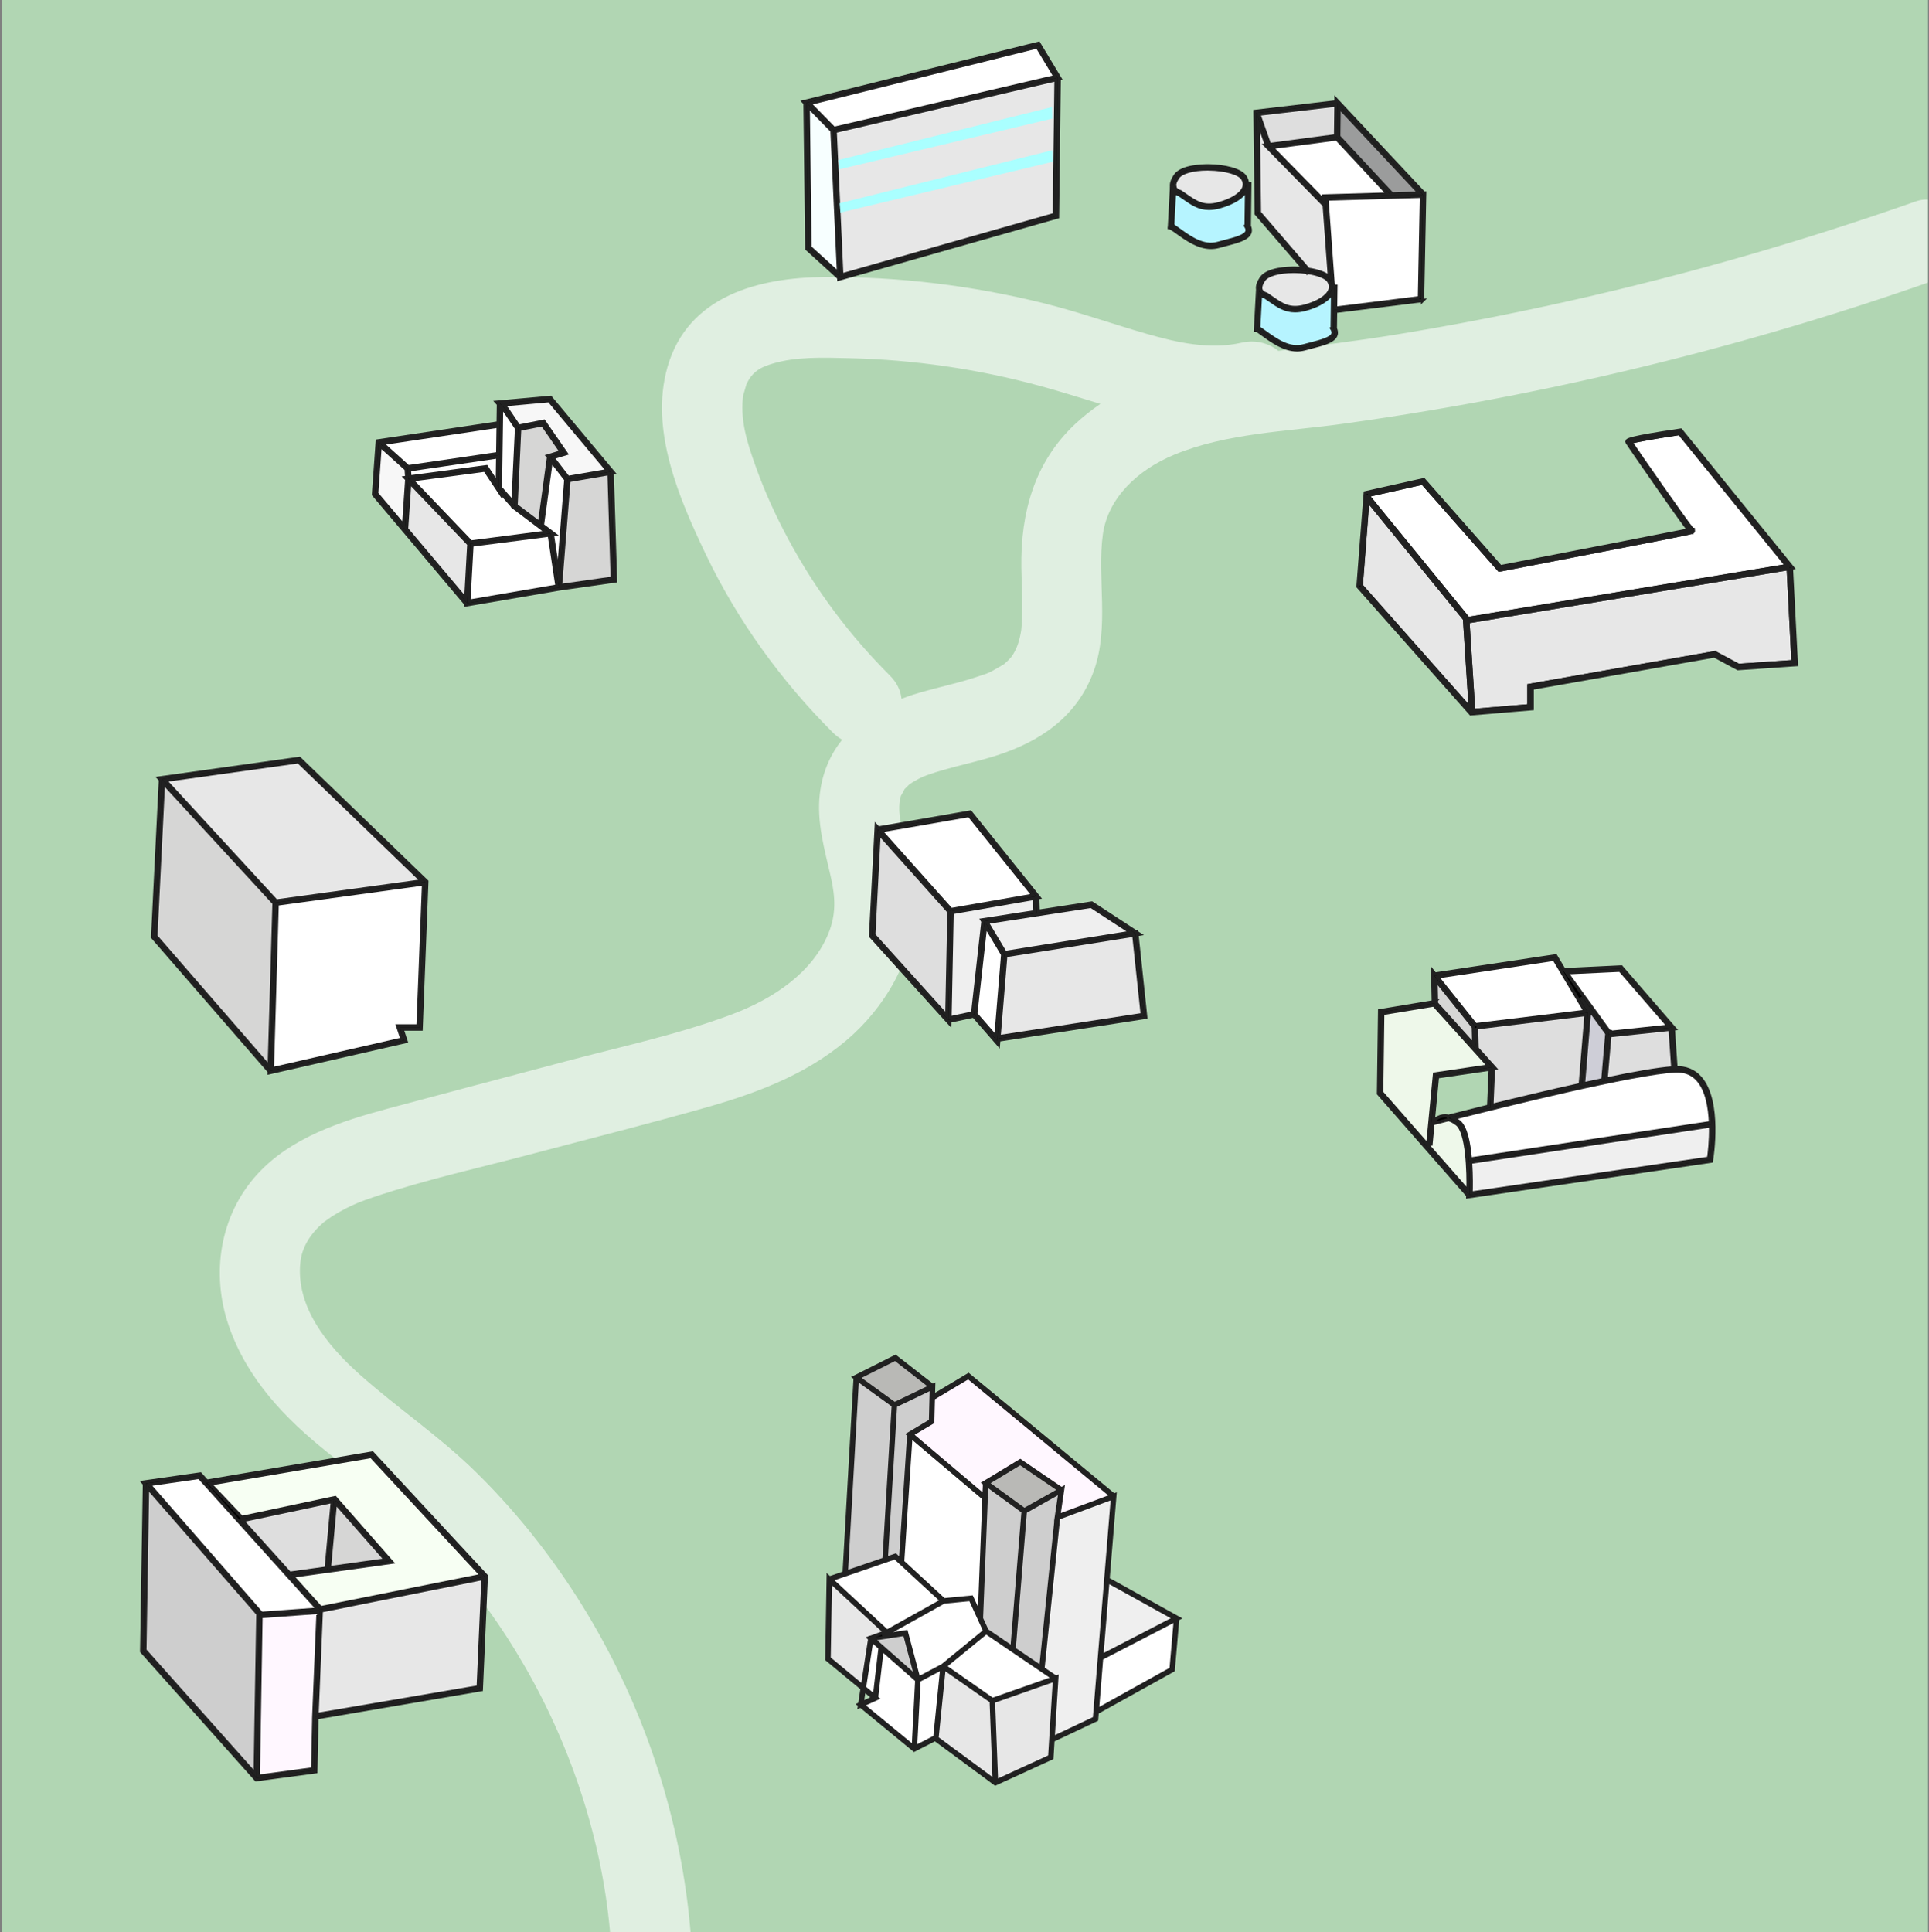 <?xml version="1.0" encoding="UTF-8"?>
<svg id="Layer_1" data-name="Layer 1" xmlns="http://www.w3.org/2000/svg" version="1.1" xmlns:xlink="http://www.w3.org/1999/xlink" viewBox="0 0 599 600">
  <rect x="0" y="0" width="599" height="600" fill="#808080" stroke="none"/>
  <defs>
    <style>
      .cls-1 {
        fill: #fff7ff;
      }

      .cls-1, .cls-2, .cls-3, .cls-4, .cls-5, .cls-6, .cls-7, .cls-8, .cls-9, .cls-10, .cls-11, .cls-12, .cls-13, .cls-14, .cls-15, .cls-16, .cls-17, .cls-18, .cls-19, .cls-20 {
        stroke-width: 0px;
      }

      .cls-2, .cls-21 {
        fill: #000;
      }

      .cls-3 {
        fill: #ceced7;
      }

      .cls-4 {
        fill: #eef8ea;
      }

      .cls-5 {
        fill: #f7f7f7;
      }

      .cls-6, .cls-22 {
        fill: none;
      }

      .cls-7 {
        fill: #f7fff3;
      }

      .cls-8 {
        fill: #cecece;
      }

      .cls-9 {
        fill: #b9b9b6;
      }

      .cls-10, .cls-23 {
        fill: #e7e7e7;
      }

      .cls-11 {
        fill: #9b9c9c;
      }

      .cls-12 {
        opacity: .6;
      }

      .cls-12, .cls-24, .cls-19 {
        fill: #fff;
      }

      .cls-21, .cls-24, .cls-23, .cls-22 {
        stroke: #212121;
        stroke-miterlimit: 10;
      }

      .cls-13 {
        fill: #dedede;
      }

      .cls-25 {
        clip-path: url(#clippath);
      }

      .cls-14 {
        fill: #efefef;
      }

      .cls-15 {
        fill: #f7ffff;
      }

      .cls-16 {
        fill: #b6f4ff;
      }

      .cls-17 {
        fill: #aff;
      }

      .cls-18 {
        fill: #b1d6b3;
      }

      .cls-20 {
        fill: #d6d6d5;
      }
    </style>
    <clipPath id="clippath">
      <rect class="cls-6" x="-.94" y="-.28" width="599.57" height="602.72"/>
    </clipPath>
  </defs>
  <g class="cls-25">
    <rect class="cls-18" x=".6" y="-2.59" width="599.57" height="602.72"/>
    <rect class="cls-18" x=".6" y="-2.59" width="599.57" height="602.72"/>
    <path class="cls-12" d="M610.31,71.3c-1.7-6.21-8.97-11.02-15.37-8.77-35.06,12.33-70.8,22.64-107.05,30.8-17.97,4.04-36.05,7.56-54.22,10.54-12.2,2-24.47,3.46-36.71,5.09-3.05-2.5-7.26-3.48-11.35-2.55-10,2.28-20.07-.02-29.74-2.8-10.6-3.05-20.98-6.75-31.69-9.42-22.18-5.51-45.23-8.33-68.08-8.16-20.42.14-42.57,5.78-48.87,28.07-5.52,19.52,3.68,40.78,11.96,58.09,9.81,20.52,23.41,39.3,39.46,55.33.92.92,1.88,1.63,2.86,2.19-3.65,4.56-6.13,10.1-6.93,16.77-1.05,8.76,1.47,17.31,3.39,25.77,1.5,6.64,1.63,11.76-.69,17.53-4.92,12.26-17.29,20.44-29.97,25.2-16.69,6.27-34.44,10.02-51.64,14.6-18.41,4.89-36.83,9.74-55.22,14.68-14.43,3.88-30.09,8.95-40.5,20.33-11.7,12.79-14.52,30.89-8.9,47.16,5.69,16.5,17.46,28.77,30.82,39.42,12.34,9.85,24.59,19.4,35.33,31.07,10,10.86,18.49,22.62,25.89,35.48,14.7,25.56,24.19,54.97,26.49,83.98.6,7.61.76,15.23.53,22.85-.48,16.17,24.51,16.16,24.99,0,1.84-61.94-23.27-124.11-67.33-167.43-11.26-11.07-24.32-19.81-36.07-30.28-10.31-9.19-19.95-21.29-18.41-34.98.53-4.72,3.2-8.85,7.26-12.34-.13.14,2-1.44,2.59-1.82,1.4-.89,2.85-1.71,4.32-2.47,2.62-1.35,5.02-2.29,8.46-3.45,16.37-5.52,33.46-9.23,50.15-13.67,17.99-4.78,36.07-9.3,53.98-14.42,16.21-4.63,32.37-10.91,44.95-22.55,11.52-10.66,19.87-26.38,19.08-42.44-.41-8.37-3.44-16.47-4.59-24.46-.35-2.41-.39-5.2.31-7.22.02.11.79-1.41,1.1-1.97,0,0,.01-.01.02-.02.49-.46.98-.95,1.44-1.43,0,0,0-.01.02-.02.39-.25.76-.51,1.16-.75,1.02-.62,2.08-1.15,3.15-1.67.56-.21,1.12-.43,1.68-.62,1.43-.5,2.87-.95,4.33-1.37,5.45-1.58,11.01-2.75,16.42-4.45,13.81-4.35,25.38-12.15,30.51-26.32,4.96-13.7.98-29.14,2.83-42.45,1.58-11.32,10.76-20,22.15-24.73,16.21-6.74,35-7.2,52.17-9.58,17.92-2.48,35.78-5.48,53.53-8.98,35.82-7.07,71.23-16.22,106-27.39,8.47-2.72,16.89-5.57,25.28-8.52,6.37-2.24,10.6-8.59,8.73-15.45ZM306.47,209.16c.4-.18.64-.3.79-.37-.26.12-.53.24-.79.37ZM333.78,131.75c-12.63,11.88-16.89,27.55-16.63,44.48.05,3.52.22,7.04.26,10.55.03,2.87-.11,7.77-.3,8.94-.52,3.23-1.33,5.53-2.45,7.35-.39.63-.47.85-1.6,1.98-.39.39-.81.74-1.21,1.12-.06.05-.1.1-.14.14-.11.06-.23.12-.38.21-1.13.63-2.22,1.3-3.36,1.92-.22.12-.45.23-.68.34-.24.11-.78.35-.99.42-2.76.95-5.52,1.85-8.34,2.62-5.42,1.48-10.93,2.65-16.24,4.51-.6.21-1.18.44-1.77.67-.26-2.48-1.37-4.98-3.63-7.24-12.49-12.47-22.99-26.49-31.39-42.06-3.98-7.38-7.47-15-10.29-22.9-2.72-7.62-4.97-14.68-3.8-22.46-.16,1.07.71-2.37.91-2.9.12-.33.84-1.75,1.47-2.53,1.71-2.14,3.67-3.07,6.61-3.96,7.31-2.23,15.47-1.91,23.85-1.72,20.1.46,39.96,3.36,59.36,8.64,6.25,1.7,12.45,3.69,18.65,5.56-2.77,1.89-5.42,3.99-7.92,6.33Z"/>
    <g>
      <g>
        <path class="cls-2" d="M132.55,273.72l-1.78,45.87h-5.92l1.27,3.83-42.59,9.74.02-.45-36.17-41.64,2.42-48.89-.51-.55,43.7-6.12,39.56,38.22ZM129.81,318.58l1.71-44.08-45.45,6.25-1.5,51.13,40.25-9.21-1.36-4.1h6.35ZM85.79,279.78l45.17-6.21-38.3-37-41.33,5.78,34.46,37.44ZM85.09,280.5l-34.33-37.3-2.35,47.5,35.19,40.52,1.49-50.72Z"/>
        <polygon class="cls-19" points="131.52 274.5 129.81 318.58 123.47 318.58 124.83 322.68 84.58 331.88 86.08 280.75 131.52 274.5"/>
        <polygon class="cls-10" points="130.95 273.57 85.79 279.78 51.33 242.34 92.65 236.56 130.95 273.57"/>
        <polygon class="cls-20" points="50.76 243.2 85.09 280.5 83.6 331.22 48.41 290.7 50.76 243.2"/>
      </g>
      <g>
        <polygon class="cls-22" points="132.55 273.72 92.99 235.5 49.3 241.62 49.81 242.17 47.39 291.06 83.56 332.7 83.54 333.15 126.12 323.41 124.86 319.58 130.77 319.58 132.55 273.72"/>
        <polygon class="cls-22" points="92.65 236.56 130.95 273.57 85.79 279.78 51.33 242.34 92.65 236.56"/>
        <polygon class="cls-22" points="48.41 290.7 50.76 243.2 85.09 280.5 83.6 331.22 48.41 290.7"/>
        <polygon class="cls-22" points="123.47 318.58 124.83 322.68 84.58 331.88 86.08 280.75 131.52 274.5 129.81 318.58 123.47 318.58"/>
      </g>
    </g>
    <g>
      <g>
        <path class="cls-2" d="M190.12,146.91l1.02,33.5-17.54,2.5-29.07,4.97.02-.42-28.58-33.88,1.19-16.64,37.28-5.58.14.99-35.83,5.36,8.02,7.22,27.78-4.06.12-8.51.1-6.84-.56-.6,16.73-1.53,19.61,23.46-.43.07ZM190.11,179.54l-.99-32.46-12.45,2.15-2.6,32.59,16.04-2.28ZM188.66,146.14l-18.15-21.71-14.17,1.3,1.14,1.24,3.64,5.37,7.78-1.54,6.97,10.08-4.18,1.27,4.73,6.11,12.25-2.11ZM175.69,148.95l-4.52-5.83-2.73,19.95,3.81,2.87-.71.09,1.83,12.03,2.32-29.11ZM174.25,140.31l-5.8-8.4-7.09,1.4-1.11,23.59,7.28,5.49,2.79-20.36-.32-.41,4.25-1.3ZM172.95,182l-2.4-15.83-23.99,3.1-.96,17.43,27.35-4.69ZM146.27,168.29l23.41-3.02-10.46-7.88v-.07s-3.86-4.38-3.86-4.38v.31l-4.8-7.24-22.71,3.03,18.41,19.25ZM160.39,133.03l-3.72-5.48-.91-.97-.36,24.85,3.9,4.44,1.09-22.84ZM154.42,150l.12-8.11-27.4,4.01.14,2.2,23.77-3.18,3.37,5.08ZM145.57,169l-18.33-19.16-.98,14.39,18.37,21.78.94-17ZM126.3,148.86l-.53-.55.52-.07-.17-2.53-8.07-7.27-1.06,14.81,8.34,9.88.97-14.27Z"/>
        <polygon class="cls-20" points="189.12 147.08 190.11 179.54 174.07 181.83 176.67 149.23 189.12 147.08"/>
        <polygon class="cls-5" points="170.5 124.43 188.66 146.14 176.41 148.25 171.68 142.14 175.86 140.87 168.89 130.79 161.12 132.33 157.48 126.96 156.34 125.73 170.5 124.43"/>
        <polygon class="cls-19" points="171.17 143.12 175.69 148.95 173.37 178.07 171.54 166.04 172.25 165.95 168.44 163.07 171.17 143.12"/>
        <polygon class="cls-20" points="168.45 131.91 174.25 140.31 170 141.61 170.32 142.02 167.53 162.38 160.26 156.89 161.37 133.31 168.45 131.91"/>
        <polygon class="cls-19" points="170.55 166.17 172.95 182 145.6 186.69 146.56 169.26 170.55 166.17"/>
        <polygon class="cls-19" points="169.68 165.26 146.27 168.29 127.86 149.04 150.57 146.01 155.37 153.24 155.37 152.93 159.24 157.31 159.23 157.38 169.68 165.26"/>
        <polygon class="cls-19" points="156.67 127.56 160.39 133.03 159.3 155.88 155.4 151.44 155.76 126.58 156.67 127.56"/>
        <polygon class="cls-19" points="154.67 132.36 154.55 140.87 126.77 144.93 118.75 137.72 154.58 132.36 154.67 132.36"/>
        <polygon class="cls-19" points="154.54 141.89 154.42 150 151.05 144.92 127.28 148.1 127.14 145.9 154.54 141.89"/>
        <polygon class="cls-10" points="127.24 149.84 145.57 169 144.63 186.01 126.26 164.23 127.24 149.84"/>
        <polygon class="cls-5" points="125.77 148.31 126.3 148.86 125.33 163.13 116.99 153.25 118.05 138.44 126.12 145.71 126.29 148.24 125.77 148.31"/>
      </g>
      <g>
        <polygon class="cls-22" points="154.58 132.36 154.44 131.37 117.16 136.94 115.97 153.59 144.55 187.46 144.53 187.89 173.6 182.91 191.14 180.41 190.12 146.91 190.55 146.84 170.93 123.39 154.21 124.91 154.77 125.52 154.67 132.36 154.55 140.87 126.77 144.93 118.75 137.72 154.58 132.36"/>
        <polygon class="cls-22" points="145.6 186.69 146.56 169.26 170.55 166.17 172.95 182 145.6 186.69"/>
        <polygon class="cls-22" points="155.37 153.24 155.37 152.93 159.24 157.31 159.23 157.38 169.68 165.26 146.27 168.29 127.86 149.04 150.57 146.01 155.37 153.24"/>
        <polygon class="cls-22" points="161.37 133.31 168.45 131.91 174.25 140.31 170 141.61 170.32 142.02 167.53 162.38 160.26 156.89 161.37 133.31"/>
        <polygon class="cls-22" points="168.44 163.07 171.17 143.12 175.69 148.95 173.37 178.07 171.54 166.04 172.25 165.95 168.44 163.07"/>
        <polygon class="cls-22" points="190.11 179.54 174.07 181.83 176.67 149.23 189.12 147.08 190.11 179.54"/>
        <polygon class="cls-22" points="170.5 124.43 188.66 146.14 176.41 148.25 171.68 142.14 175.86 140.87 168.89 130.79 161.12 132.33 157.48 126.96 156.34 125.73 170.5 124.43"/>
        <polygon class="cls-22" points="156.67 127.56 160.39 133.03 159.3 155.88 155.4 151.44 155.76 126.58 156.67 127.56"/>
        <polygon class="cls-22" points="154.42 150 151.05 144.92 127.28 148.1 127.14 145.9 154.54 141.89 154.42 150"/>
        <polygon class="cls-22" points="118.05 138.44 126.12 145.71 126.29 148.24 125.77 148.31 126.3 148.86 125.33 163.13 116.99 153.25 118.05 138.44"/>
        <polygon class="cls-22" points="126.26 164.23 127.24 149.84 145.57 169 144.63 186.01 126.26 164.23"/>
      </g>
    </g>
    <g>
      <g>
        <path class="cls-2" d="M353.06,290.25l2.72,25.67-45.63,7.04-.12,1.45-7.73-8.87-7.33,1.56-.02.86-24.63-27.25,1.77-34.27.63.69,28.6-4.96,21.31,26.56-.41.07.14,4.19,16.65-2.57,13.61,8.89.33-.05.03.28.89.58-.81.13ZM354.69,315.06l-2.62-24.65-39.76,6.35-2.08,25.16,44.46-6.86ZM324.32,293.82l26.83-4.29-12.37-8.07-32.26,4.98,5.57,9.34,12.23-1.96ZM321.37,283.13l-.14-4.17-25.57,4.45-.66,32.65,7.03-1.51,3.18-28.38-.3-.49,16.47-2.55ZM320.79,278.01l-19.87-24.76-27.4,4.75,21.84,24.44,25.43-4.43ZM311.34,296.45l-5.29-8.85-3.04,27.21,6.23,7.16,2.1-25.52ZM294.67,283.17l-21.69-24.26-1.63,31.42,22.66,25.08.66-32.24Z"/>
        <polygon class="cls-10" points="352.07 290.41 354.69 315.06 310.24 321.92 312.32 296.76 352.07 290.41"/>
        <polygon class="cls-14" points="351.15 289.53 324.32 293.82 312.1 295.78 306.53 286.45 338.79 281.46 351.15 289.53"/>
        <polygon class="cls-14" points="321.23 278.96 321.37 283.13 304.91 285.68 305.21 286.17 302.03 314.56 295 316.06 295.66 283.41 321.23 278.96"/>
        <polygon class="cls-19" points="300.92 253.25 320.79 278.01 295.36 282.45 273.52 258.01 300.92 253.25"/>
        <polygon class="cls-19" points="306.05 287.59 311.34 296.45 309.24 321.96 303.01 314.81 306.05 287.59"/>
        <polygon class="cls-13" points="272.98 258.91 294.67 283.17 294.01 315.41 271.35 290.33 272.98 258.91"/>
      </g>
      <g>
        <polygon class="cls-22" points="353.06 290.25 353.87 290.11 352.98 289.53 352.95 289.25 352.62 289.3 339.02 280.41 322.37 282.98 322.23 278.79 322.64 278.72 301.33 252.16 272.73 257.12 272.1 256.43 270.33 290.7 294.96 317.95 294.98 317.09 302.31 315.53 310.04 324.4 310.16 322.96 355.78 315.91 353.06 290.25"/>
        <polygon class="cls-22" points="351.15 289.53 324.32 293.82 312.1 295.78 306.53 286.45 338.79 281.46 351.15 289.53"/>
        <polygon class="cls-22" points="300.92 253.25 320.79 278.01 295.36 282.45 273.52 258.01 300.92 253.25"/>
        <polygon class="cls-22" points="271.35 290.33 272.98 258.91 294.67 283.17 294.01 315.41 271.35 290.33"/>
        <polygon class="cls-22" points="295.66 283.41 321.23 278.96 321.37 283.13 304.91 285.68 305.21 286.17 302.03 314.56 295 316.06 295.66 283.41"/>
        <polygon class="cls-22" points="309.24 321.96 303.01 314.81 306.05 287.59 311.34 296.45 309.24 321.96"/>
        <polygon class="cls-22" points="312.32 296.76 352.07 290.41 354.69 315.06 310.24 321.92 312.32 296.76"/>
      </g>
    </g>
    <g>
      <g>
        <path class="cls-2" d="M527.98,334.69c6.44,7.31,3.63,24.77,3.51,25.52l-.06.36-75.66,11.08.02-.4-27.73-31.64.35-25.76,17.19-2.85,12.06,13.39-.15-5.48-11.57-14.45.14,6.39h-.48s-.52.02-.52.02l-.2-9.35.74.92,37.48-5.65,2.58,4.31,17.8-.86.16.19,16.46,19.02-.47.05.81,11.84-.99.07-.82-11.8-18.72,1.98-1.16,13.46c8.61-1.79,16.19-3.14,20.71-3.45.28-.02.55-.04.8-.05,3.19-.13,5.79.91,7.73,3.13ZM530.56,359.69c.18-1.22.71-5.36.61-10.04l-74.52,11.28c.29,4.17.22,8.08.17,9.57l73.74-10.8ZM456.58,359.92l74.55-11.29c-.2-4.87-1.14-10.15-3.9-13.28-1.73-1.97-4.08-2.9-6.93-2.78-12.5.55-53.93,10.87-68.85,14.67.5.26,1.02.59,1.57,1.03,2.18,1.68,3.14,6.72,3.56,11.65ZM518.08,318.67l-15.05-17.39-16.53.79,13.19,18.2.32.03-.03.28,18.09-1.92ZM498.96,320.97l-8.16-11.26,3.08,5.15-.37.05-1.79,21.66c2.03-.44,4.04-.87,6-1.29l1.24-14.31ZM490.7,336.79l1.8-21.77-33.99,4.15.16,5.87h-.42s6.02,6.7,6.02,6.7l-.51.08-.48,11.42c8.1-2,17.98-4.37,27.42-6.45ZM492.23,314.05l-9.65-16.16-36.24,5.47,11.87,14.84,34.02-4.15ZM462.26,343.5l.49-11.52-16.38,2.41-1.35,14.06.51-.61s1.53-1.82,4.27-1.21c2.93-.75,7.3-1.86,12.46-3.14ZM462.27,331.03l-17.06-18.93-15.83,2.62-.33,24.53,14.09,16.07,12.7,14.48c.15-5.93-.21-18.25-3.42-20.73-.99-.76-1.86-1.19-2.61-1.4-2.32.59-3.68.94-3.77.97l-1.07.27-.6,6.3-1-.1,2.08-21.6,16.82-2.49Z"/>
        <path class="cls-14" d="M531.17,349.65c.1,4.68-.43,8.82-.61,10.04l-73.74,10.8c.05-1.49.12-5.4-.17-9.57l74.52-11.28Z"/>
        <path class="cls-19" d="M531.13,348.63l-74.55,11.29c-.42-4.92-1.38-9.97-3.56-11.65-.55-.43-1.07-.76-1.57-1.03,14.92-3.8,56.35-14.12,68.85-14.67,2.85-.12,5.2.81,6.93,2.78,2.76,3.13,3.7,8.4,3.9,13.28Z"/>
        <path class="cls-13" d="M519.44,331.43v.19c-4.52.31-12.1,1.66-20.7,3.45l1.16-13.46,18.72-1.98.82,11.8Z"/>
        <polygon class="cls-19" points="503.04 301.29 518.08 318.67 499.99 320.59 500.02 320.31 499.7 320.28 486.51 302.08 503.04 301.29"/>
        <path class="cls-3" d="M490.8,309.71l8.16,11.26-1.24,14.31c-1.96.41-3.97.84-6,1.29l1.79-21.66.37-.05-3.08-5.15Z"/>
        <path class="cls-13" d="M492.5,315.03l-1.8,21.77c-9.44,2.08-19.32,4.45-27.42,6.45l.48-11.42.51-.08-6.02-6.69h.42s-.16-5.88-.16-5.88l33.99-4.15Z"/>
        <polygon class="cls-19" points="482.58 297.89 492.23 314.05 458.21 318.2 446.34 303.36 482.58 297.89"/>
        <polygon class="cls-4" points="445.21 312.09 462.27 331.03 445.45 333.52 443.37 355.11 443.14 355.32 429.06 339.25 429.39 314.71 445.21 312.09"/>
        <polygon class="cls-20" points="457.5 318.92 457.65 324.39 445.59 311.01 445.59 310.87 446.07 310.86 445.93 304.46 457.5 318.92"/>
        <path class="cls-4" d="M452.42,349.06c3.21,2.48,3.57,14.8,3.42,20.73l-12.7-14.48.23-.2,1,.1.6-6.3,1.07-.27c.09-.03,1.45-.38,3.77-.97.75.21,1.62.63,2.61,1.4Z"/>
      </g>
      <g>
        <path class="cls-22" d="M445.59,311.01l-17.19,2.85-.35,25.76,27.73,31.64-.02.4,75.66-11.08.06-.36c.12-.74,2.93-18.21-3.51-25.52-1.94-2.21-4.54-3.26-7.73-3.13-.25.01-.52.03-.8.05-4.53.31-12.11,1.66-20.71,3.45l1.16-13.46,18.72-1.98.82,11.8.99-.07-.81-11.84.47-.05-16.46-19.02-.16-.19-17.8.86-2.58-4.31-37.48,5.65-.74-.92.2,9.35h.52s.48-.02.48-.02l-.14-6.39,11.57,14.45.15,5.48-12.06-13.39Z"/>
        <path class="cls-22" d="M520.3,332.57c2.85-.12,5.2.81,6.93,2.78,2.76,3.13,3.7,8.4,3.9,13.28l-74.55,11.29c-.42-4.92-1.38-9.97-3.56-11.65-.55-.43-1.07-.76-1.57-1.03,14.92-3.8,56.35-14.12,68.85-14.67Z"/>
        <path class="cls-22" d="M449.8,346.63c-2.74-.61-4.25,1.18-4.27,1.21l-.51.61,1.35-14.06,16.38-2.41-.49,11.52c-5.16,1.28-9.53,2.38-12.46,3.14Z"/>
        <polygon class="cls-22" points="503.04 301.29 518.08 318.67 499.99 320.59 500.02 320.31 499.7 320.28 486.51 302.08 503.04 301.29"/>
        <path class="cls-22" d="M498.96,320.97l-1.24,14.31c-1.96.41-3.97.84-6,1.29l1.79-21.66.37-.05-3.08-5.15,8.16,11.26Z"/>
        <polygon class="cls-22" points="482.58 297.89 492.23 314.05 458.21 318.2 446.34 303.36 482.58 297.89"/>
        <path class="cls-22" d="M458.51,319.18l33.99-4.15-1.8,21.77c-9.44,2.08-19.32,4.45-27.42,6.45l.48-11.42.51-.08-6.02-6.69h.42s-.16-5.88-.16-5.88Z"/>
        <path class="cls-22" d="M443.14,355.32l-14.09-16.07.33-24.53,15.83-2.62,17.06,18.93-16.82,2.49-2.08,21.6,1,.1.6-6.3,1.07-.27c.09-.03,1.45-.38,3.77-.97.75.21,1.62.63,2.61,1.4,3.21,2.48,3.57,14.8,3.42,20.73l-12.7-14.48Z"/>
        <path class="cls-22" d="M530.56,359.69l-73.74,10.8c.05-1.49.12-5.4-.17-9.57l74.52-11.28c.1,4.68-.43,8.82-.61,10.04Z"/>
      </g>
    </g>
    <g>
      <g>
        <path class="cls-2" d="M442.4,59.92l-.66,33.42-27.02,3.37-.07,5.31c.35.76.42,1.47.17,2.11-.74,1.89-3.96,2.72-7.69,3.69-.67.17-1.35.35-2.04.54-.79.21-1.57.31-2.34.31-4.01,0-7.68-2.64-10.72-4.84-.61-.44-1.21-.86-1.78-1.27l-.42-.02.68-12.64c-.17-.99.2-2.18,1.1-3.52,2.02-2.97,8.59-3.12,10.54-3.09.86.02,1.74.07,2.62.15l-14.69-17.03v-.19l-.39-31.63,25.15-2.95v-.79s27.25,29.09,27.25,29.09h.3ZM440.76,92.45l.62-31.5-29.33.86,1.88,25.78h-.1c.17.43.26.85.28,1.28h.72s-.09,6.81-.09,6.81l26.02-3.24ZM440.76,59.97l-24.93-26.64-.11,9.07,16.46,17.69-.14.13,8.73-.25ZM430.95,60.26l-15.93-17.11-20.06,2.65,16.12,16.43-.1-1.38,19.97-.59ZM414.72,42.17l.12-9.52-23.95,2.81,3.35,9.42,20.48-2.71ZM413.89,103.75c.19-.49.06-1.08-.39-1.8l.16-.1.14-11.27c-.94,2.26-3.97,4.24-8.36,5.45-1.23.34-2.32.48-3.31.48-3.15,0-5.32-1.51-7.89-3.3-.45-.32-.91-.64-1.4-.96-.24-.07-.87-.28-1.42-.75l-.55,10.27c.57.38,1.14.8,1.75,1.24,3.63,2.62,7.75,5.6,12.21,4.37.69-.19,1.37-.36,2.05-.54,3.32-.85,6.45-1.67,7.01-3.09ZM412.92,90.11c.36-.92.23-1.88-.38-2.84-.75-1.2-3.26-2.17-6.47-2.65l-.17.14-.16-.19c-1.13-.15-2.35-.25-3.6-.27h-.47c-4.54,0-8.13,1.03-9.23,2.64-.87,1.28-1.16,2.36-.86,3.13.37.94,1.56,1.23,1.58,1.24l.17.07c.51.34,1,.68,1.48,1.02,3.3,2.3,5.68,3.96,10.36,2.68,4.1-1.13,6.99-2.97,7.75-4.95ZM412.81,86.06l-1.64-22.58-.14.13-18.18-18.55.38-.05-2.49-6.97.35,27.99,15.17,17.61c2.75.41,5.26,1.22,6.56,2.43Z"/>
        <path class="cls-19" d="M441.38,60.96l-.62,31.5-26.02,3.24.09-6.8h-.72c-.02-.43-.11-.85-.28-1.28h.1s-1.88-25.79-1.88-25.79l29.33-.86Z"/>
        <polygon class="cls-11" points="415.83 33.33 440.76 59.97 432.03 60.23 432.17 60.09 415.72 42.41 415.83 33.33"/>
        <polygon class="cls-19" points="415.03 43.14 430.95 60.26 410.98 60.85 411.08 62.23 394.96 45.79 415.03 43.14"/>
        <polygon class="cls-13" points="414.84 32.65 414.72 42.17 394.23 44.88 390.89 35.46 414.84 32.65"/>
        <path class="cls-16" d="M413.5,101.95c.45.72.58,1.31.39,1.8-.56,1.42-3.69,2.23-7.01,3.09-.68.18-1.36.35-2.05.54-4.46,1.23-8.58-1.75-12.21-4.37-.61-.43-1.18-.85-1.75-1.24l.55-10.27c.55.47,1.18.68,1.42.75.49.32.95.64,1.4.96,2.57,1.79,4.74,3.3,7.89,3.3.99,0,2.08-.14,3.31-.48,4.39-1.21,7.42-3.19,8.36-5.45l-.14,11.27-.16.1Z"/>
        <path class="cls-10" d="M412.54,87.27c.61.96.74,1.92.38,2.84-.76,1.98-3.65,3.83-7.75,4.95-4.68,1.28-7.06-.38-10.36-2.68-.48-.33-.97-.67-1.48-1.02l-.17-.07s-1.21-.29-1.58-1.24c-.3-.76,0-1.85.86-3.13,1.1-1.62,4.69-2.64,9.23-2.64h.47c1.25.02,2.47.12,3.6.27l.16.19.17-.14c3.21.48,5.72,1.46,6.47,2.65Z"/>
        <path class="cls-10" d="M411.17,63.48l1.64,22.58c-1.3-1.22-3.81-2.02-6.56-2.43l-15.17-17.61-.35-27.99,2.49,6.97-.38.05,18.18,18.55.14-.13Z"/>
        <path class="cls-2" d="M387.94,70.19c.35.76.42,1.47.17,2.11-.75,1.89-3.97,2.72-7.7,3.69-.67.18-1.35.35-2.03.54-.79.21-1.58.31-2.35.31-4.01,0-7.67-2.64-10.71-4.84-.62-.44-1.22-.87-1.79-1.27l.58.03.04-.82c.57.39,1.15.81,1.75,1.25,3.63,2.62,7.75,5.6,12.22,4.37.68-.18,1.37-.36,2.04-.54,3.32-.85,6.46-1.67,7.01-3.09.2-.49.07-1.08-.38-1.8l.15-.1.15-11.27c-.94,2.26-3.97,4.24-8.37,5.45-1.23.34-2.32.49-3.31.49-3.15,0-5.31-1.52-7.88-3.31-.45-.32-.92-.64-1.4-.96-.24-.07-.87-.28-1.42-.75l.08-1.57-1-.06c-.16-.99.21-2.17,1.11-3.5,2.01-2.97,8.58-3.11,10.54-3.08,4.55.06,9.79,1.16,11.23,3.43.45.71.69,1.43.73,2.15h.71s-.17,13.13-.17,13.13ZM386.21,58.3c.36-.92.23-1.88-.38-2.84-1.04-1.65-5.42-2.89-10.41-2.96-.15-.01-.31-.01-.46-.01-4.54,0-8.14,1.03-9.23,2.64-.87,1.29-1.17,2.36-.86,3.14.37.93,1.56,1.22,1.57,1.23l.17.07c.52.34,1.01.68,1.49,1.03,3.29,2.29,5.68,3.95,10.36,2.67,4.09-1.13,6.99-2.97,7.75-4.95Z"/>
        <path class="cls-16" d="M386.79,70.13c.45.72.58,1.31.38,1.8-.55,1.42-3.69,2.23-7.01,3.09-.67.18-1.36.36-2.04.54-4.47,1.23-8.59-1.75-12.22-4.37-.6-.43-1.18-.85-1.75-1.25l.56-10.26c.55.47,1.18.68,1.42.75.48.32.95.64,1.4.96,2.57,1.79,4.73,3.31,7.88,3.31.99,0,2.08-.15,3.31-.49,4.4-1.21,7.43-3.19,8.37-5.45l-.15,11.27-.15.1Z"/>
        <path class="cls-10" d="M385.83,55.45c.61.96.74,1.92.38,2.84-.76,1.98-3.66,3.83-7.75,4.95-4.68,1.28-7.07-.38-10.36-2.67-.48-.34-.97-.68-1.49-1.03l-.17-.07s-1.2-.29-1.57-1.23c-.31-.77,0-1.85.86-3.14,1.09-1.62,4.69-2.64,9.23-2.64.15,0,.31,0,.46.01,4.99.07,9.37,1.32,10.41,2.96Z"/>
        <path class="cls-2" d="M364.79,58.11l-.08,1.57c-.31-.25-.59-.6-.77-1.06-.07-.18-.12-.37-.15-.56,0-.01,0-.01,0-.01l1,.06Z"/>
        <path class="cls-2" d="M364.71,59.68l-.56,10.26c-.12-.08-.23-.16-.35-.24l-.55.84c.09.06.19.12.28.19l-.42-.02.68-12.65c.03.19.08.38.15.56.18.45.46.8.77,1.06Z"/>
        <path class="cls-2" d="M364.15,69.94l-.04.82-.58-.03c-.09-.07-.19-.13-.28-.19l.55-.84c.12.08.23.16.35.24Z"/>
      </g>
      <g>
        <polyline class="cls-22" points="363.79 58.05 364.79 58.11 364.71 59.68 364.15 69.94 364.11 70.77 363.53 70.74 363.11 70.72 363.79 58.06"/>
        <path class="cls-22" d="M363.53,70.74c.57.39,1.17.82,1.79,1.27,3.04,2.2,6.7,4.84,10.71,4.84.77,0,1.56-.1,2.35-.31.68-.19,1.36-.36,2.03-.54,3.73-.96,6.95-1.8,7.7-3.69.25-.64.18-1.35-.17-2.11l.17-13.12h-.71c-.04-.73-.28-1.45-.73-2.16-1.44-2.27-6.68-3.37-11.23-3.43-1.96-.03-8.53.1-10.54,3.08-.9,1.33-1.27,2.5-1.11,3.5,0,0,0,0,0,.01.03.19.08.38.15.56.18.45.46.8.77,1.06.55.47,1.18.68,1.42.75.48.32.95.64,1.4.96,2.57,1.79,4.73,3.31,7.88,3.31.99,0,2.08-.15,3.31-.49,4.4-1.21,7.43-3.19,8.37-5.45l-.15,11.27-.15.1c.45.72.58,1.31.38,1.8-.55,1.42-3.69,2.23-7.01,3.09-.67.18-1.36.36-2.04.54-4.47,1.23-8.59-1.75-12.22-4.37-.6-.43-1.18-.85-1.75-1.25-.12-.08-.23-.16-.35-.24l-.55.84c.09.06.19.12.28.19Z"/>
        <path class="cls-22" d="M386.21,58.3c-.76,1.98-3.66,3.83-7.75,4.95-4.68,1.28-7.07-.38-10.36-2.67-.48-.34-.97-.68-1.49-1.03l-.17-.07s-1.2-.29-1.57-1.23c-.31-.77,0-1.85.86-3.14,1.09-1.62,4.69-2.64,9.23-2.64.15,0,.31,0,.46.01,4.99.07,9.37,1.32,10.41,2.96.61.96.74,1.92.38,2.84Z"/>
        <path class="cls-22" d="M441.74,93.34l.66-33.42h-.3s-27.24-29.08-27.24-29.08v.79s-25.16,2.95-25.16,2.95l.39,31.63v.19l14.69,17.03c-.88-.08-1.76-.13-2.62-.15-1.95-.03-8.52.11-10.54,3.09-.9,1.34-1.27,2.52-1.1,3.52l-.68,12.64.42.02c.57.4,1.17.82,1.78,1.27,3.04,2.2,6.71,4.84,10.72,4.84.77,0,1.55-.1,2.34-.31.69-.19,1.37-.37,2.04-.54,3.73-.96,6.95-1.8,7.69-3.69.25-.64.18-1.35-.17-2.11l.07-5.31,27.02-3.37Z"/>
        <path class="cls-22" d="M440.76,92.45l-26.02,3.24.09-6.8h-.72c-.02-.43-.11-.85-.28-1.28h.1s-1.88-25.79-1.88-25.79l29.33-.86-.62,31.5Z"/>
        <polygon class="cls-22" points="411.08 62.23 394.96 45.79 415.03 43.14 430.95 60.26 410.98 60.85 411.08 62.23"/>
        <polygon class="cls-22" points="440.76 59.97 432.03 60.23 432.17 60.09 415.72 42.41 415.83 33.33 440.76 59.97"/>
        <polygon class="cls-22" points="414.72 42.17 394.23 44.88 390.89 35.46 414.84 32.65 414.72 42.17"/>
        <path class="cls-22" d="M391.09,66.02l-.35-27.99,2.49,6.97-.38.05,18.18,18.55.14-.13,1.64,22.58c-1.3-1.22-3.81-2.02-6.56-2.43l-15.17-17.61Z"/>
        <path class="cls-22" d="M392.45,86.94c1.1-1.62,4.69-2.64,9.23-2.64h.47c1.25.02,2.47.12,3.6.27l.16.19.17-.14c3.21.48,5.72,1.46,6.47,2.65.61.96.74,1.92.38,2.84-.76,1.98-3.65,3.83-7.75,4.95-4.68,1.28-7.06-.38-10.36-2.68-.48-.33-.97-.67-1.48-1.02l-.17-.07s-1.21-.29-1.58-1.24c-.3-.76,0-1.85.86-3.13Z"/>
        <path class="cls-22" d="M413.89,103.75c-.56,1.42-3.69,2.23-7.01,3.09-.68.18-1.36.35-2.05.54-4.46,1.23-8.58-1.75-12.21-4.37-.61-.43-1.18-.85-1.75-1.24l.55-10.27c.55.47,1.18.68,1.42.75.49.32.95.64,1.4.96,2.57,1.79,4.74,3.3,7.89,3.3.99,0,2.08-.14,3.31-.48,4.39-1.21,7.42-3.19,8.36-5.45l-.14,11.27-.16.1c.45.72.58,1.31.39,1.8Z"/>
      </g>
    </g>
    <g>
      <g>
        <path class="cls-2" d="M288.9,430.57l-10.92-8.5-11.39,5.73,11.19,8.1,11.12-5.33ZM366.11,502.56l-.41.21-1.38,15.9-23.55,13.09-.06-.1-.19,2.37-13.55,6.4-.33,5.5-17.57,8.05-.17-.12-18.54-13.7-6.48,3.32-16.65-13.7-.39.18.06-.45-.28-.23.34-.16.73-4.78-10.95-9.05.43-25.71.42.39,4.51-1.56,3.43-60.51-.31-.22,12.82-6.45,11.56,9,.33-.16-.09,3.33,10.89-6.51.19.16,44.96,37.2.33-.12-2.14,26.22,22.03,12.21ZM363.65,518.23l1.3-15.08-22.88,11.84-1.3,15.95,22.88-12.71ZM342.14,514.17l22.47-11.63-20.59-11.41-1.88,23.04ZM339.85,533.57l5.58-68.38-16.75,6.23-4.79,46.52-.35-.04,4.32,2.92.33-.11-1.17,18.91,12.83-6.06ZM328.79,470.62l16.34-6.07-44.46-36.79-10.65,6.37-.18-.31-.21,7.82-6.48,3.85,22.41,18.97.15-3.77-.28-.2,11.37-6.9,12.81,8.72.43-.24-1.26,8.55ZM327.92,471.7l1.22-8.31-10.77,6.06-3.43,42.26-.6-.05,8.86,6.02,4.74-45.98h-.02ZM318.07,468.8l10.86-6.11-12.13-8.26-10.09,6.11,11.36,8.26ZM325.96,545.46l1.46-23.73-18.93,6.66.94,24.65,16.53-7.57ZM308.19,527.74l18.85-6.62-20.8-14.12-12.78,10.46,14.74,10.28ZM314.26,511.59l3.42-42.2-11.28-8.21-.15,3.85.06.05-.06.07-1.46,37.13h-.14l1.84,4.04,7.77,5.27ZM308.72,552.85l-.93-24.53-14.63-10.21-2.14,21.12-.57-.06-.13-.02,2.13-21.05-7.08,3.75-1.06,20.62,6.12-3.14.17.13,18.12,13.39ZM305.78,506.45l-4.46-9.76-8.21.8-17.11,9.55.06.06-2.09.76,7.46-1.16,3.82,14.4,7.42-3.92,13.11-10.73ZM304.12,501.13l1.41-35.77-22.68-19.19-2.55,38.8,12.82,11.83,8.62-.84,2.37,5.18ZM275.45,506.54l16.96-9.46-14.48-13.35-19.74,6.79,17.26,16.02ZM288.94,441.22l.25-10.01-11.12,5.33-2.85,47.37,2.86-.99,1.54,1.42,2.55-38.75-.24-.2,6.99-4.17ZM283.61,542.35l1.06-20.56-10.75-9.48-1.72,14.84.29.24-.33.15-4.2,1.92,15.67,12.89ZM284.39,520.6l-3.47-13.09-9.67,1.49,13.15,11.59ZM274.52,484.16l2.86-47.68-11.16-8.08-3.39,59.77,11.68-4.01ZM270.36,508.43l4.37-1.59-16.87-15.66-.4,23.79,10.36,8.57,2.25-14.63-.31-.26.37-.14v-.05s.23-.03.23-.03ZM273.26,511.91l.25.02-2.81-2.48-2.24,14.6,3.1,2.56,1.71-14.7ZM267.73,528.78l3.43-1.57-2.83-2.34-.6,3.91Z"/>
        <polygon class="cls-19" points="364.96 503.15 363.65 518.23 340.78 530.94 342.07 515 364.96 503.15"/>
        <polygon class="cls-14" points="364.61 502.54 342.14 514.17 344.02 491.13 364.61 502.54"/>
        <polygon class="cls-14" points="345.43 465.18 339.85 533.57 327.03 539.62 328.19 520.71 327.86 520.82 323.54 517.9 323.89 517.94 328.69 471.42 345.43 465.18"/>
        <polygon class="cls-1" points="345.13 464.55 328.79 470.62 330.05 462.07 329.62 462.31 316.81 453.59 305.44 460.49 305.72 460.69 305.56 464.46 283.16 445.49 289.64 441.64 289.84 433.81 290.03 434.13 300.68 427.76 345.13 464.55"/>
        <polygon class="cls-8" points="329.15 463.39 327.92 471.7 327.95 471.69 323.21 517.67 314.35 511.66 314.95 511.7 318.38 469.44 329.15 463.39"/>
        <polygon class="cls-9" points="328.93 462.69 318.07 468.8 306.71 460.54 316.8 454.43 328.93 462.69"/>
        <polygon class="cls-10" points="327.42 521.72 325.96 545.46 309.44 553.03 308.5 528.38 327.42 521.72"/>
        <polygon class="cls-19" points="327.03 521.12 308.19 527.74 293.45 517.46 306.23 507 327.03 521.12"/>
        <polygon class="cls-8" points="317.68 469.4 314.26 511.59 306.49 506.32 304.64 502.28 304.78 502.28 306.24 465.15 306.3 465.08 306.25 465.03 306.4 461.18 317.68 469.4"/>
        <polygon class="cls-10" points="307.79 528.32 308.72 552.85 290.6 539.46 290.43 539.33 290.45 539.17 291.02 539.23 293.16 518.11 307.79 528.32"/>
        <polygon class="cls-19" points="301.32 496.7 305.78 506.45 292.67 517.19 285.26 521.11 281.43 506.71 273.97 507.87 276.06 507.11 276 507.05 293.11 497.5 301.32 496.7"/>
        <polygon class="cls-19" points="305.53 465.35 304.12 501.13 301.75 495.95 293.13 496.79 280.3 484.96 282.86 446.16 305.53 465.35"/>
        <polygon class="cls-19" points="292.45 518.1 290.32 539.16 290.45 539.17 290.43 539.33 284.31 542.47 285.37 521.85 292.45 518.1"/>
        <polygon class="cls-19" points="292.41 497.08 275.45 506.54 258.19 490.52 277.93 483.73 292.41 497.08"/>
        <polygon class="cls-8" points="289.2 431.21 288.94 441.22 281.95 445.39 282.19 445.59 279.64 484.35 278.09 482.92 275.23 483.91 278.08 436.54 289.2 431.21"/>
        <polygon class="cls-9" points="277.98 422.07 288.9 430.57 277.78 435.9 266.59 427.8 277.98 422.07"/>
        <polygon class="cls-19" points="284.67 521.79 283.61 542.35 267.94 529.46 272.15 527.54 272.48 527.39 272.2 527.15 273.92 512.31 284.67 521.79"/>
        <polygon class="cls-8" points="280.92 507.51 284.39 520.6 271.24 509 280.92 507.51"/>
        <polygon class="cls-8" points="277.38 436.48 274.52 484.16 262.83 488.17 266.22 428.41 277.38 436.48"/>
        <polygon class="cls-10" points="274.73 506.84 270.36 508.43 270.14 508.46 270.13 508.51 269.76 508.64 270.07 508.91 267.82 523.54 257.46 514.96 257.86 491.18 274.73 506.84"/>
        <polygon class="cls-19" points="273.51 511.94 273.26 511.91 271.55 526.61 268.45 524.06 270.69 509.46 273.51 511.94"/>
      </g>
      <g>
        <polygon class="cls-22" points="366.11 502.56 344.08 490.35 346.22 464.14 345.9 464.26 300.93 427.06 300.74 426.9 289.85 433.41 289.94 430.08 289.61 430.24 278.05 421.24 265.23 427.69 265.54 427.91 262.12 488.42 257.6 489.98 257.18 489.59 256.75 515.3 267.7 524.35 266.97 529.13 266.62 529.29 266.9 529.52 266.84 529.97 267.23 529.79 283.88 543.48 290.36 540.16 308.9 553.86 309.06 553.98 326.64 545.93 326.97 540.43 340.52 534.03 340.71 531.66 340.77 531.76 364.32 518.67 365.7 502.77 366.11 502.56"/>
        <polygon class="cls-22" points="364.61 502.54 342.14 514.17 344.02 491.13 364.61 502.54"/>
        <polygon class="cls-22" points="289.64 441.64 289.84 433.81 290.03 434.13 300.68 427.76 345.13 464.55 328.79 470.62 330.05 462.07 329.62 462.31 316.81 453.59 305.44 460.49 305.72 460.69 305.56 464.46 283.16 445.49 289.64 441.64"/>
        <polygon class="cls-22" points="327.92 471.7 327.95 471.69 323.21 517.67 314.35 511.66 314.95 511.7 318.38 469.44 329.15 463.39 327.92 471.7"/>
        <polygon class="cls-22" points="308.19 527.74 293.45 517.46 306.23 507 327.03 521.12 308.19 527.74"/>
        <polygon class="cls-22" points="285.26 521.11 281.43 506.71 273.97 507.87 276.06 507.11 276 507.05 293.11 497.5 301.32 496.7 305.78 506.45 292.67 517.19 285.26 521.11"/>
        <polygon class="cls-22" points="268.45 524.06 270.69 509.46 273.51 511.94 273.26 511.91 271.55 526.61 268.45 524.06"/>
        <polygon class="cls-22" points="271.24 509 280.92 507.51 284.39 520.6 271.24 509"/>
        <polygon class="cls-22" points="305.53 465.35 304.12 501.13 301.75 495.95 293.13 496.79 280.3 484.96 282.86 446.16 305.53 465.35"/>
        <polygon class="cls-22" points="317.68 469.4 314.26 511.59 306.49 506.32 304.64 502.28 304.78 502.28 306.24 465.15 306.3 465.08 306.25 465.03 306.4 461.18 317.68 469.4"/>
        <polygon class="cls-22" points="318.07 468.8 306.71 460.54 316.8 454.43 328.93 462.69 318.07 468.8"/>
        <polygon class="cls-22" points="288.94 441.22 281.95 445.39 282.19 445.59 279.64 484.35 278.09 482.92 275.23 483.91 278.08 436.54 289.2 431.21 288.94 441.22"/>
        <line class="cls-22" x1="288.9" y1="430.57" x2="288.9" y2="430.57"/>
        <polygon class="cls-22" points="288.9 430.57 277.78 435.9 266.59 427.8 277.98 422.07 288.9 430.57"/>
        <polygon class="cls-22" points="266.22 428.41 277.38 436.48 274.52 484.16 262.83 488.17 266.22 428.41"/>
        <polygon class="cls-22" points="277.93 483.73 292.41 497.08 275.45 506.54 258.19 490.52 277.93 483.73"/>
        <polygon class="cls-22" points="257.46 514.96 257.86 491.18 274.73 506.84 270.36 508.43 270.14 508.46 270.13 508.51 269.76 508.64 270.07 508.91 267.82 523.54 257.46 514.96"/>
        <polygon class="cls-22" points="271.16 527.21 267.73 528.78 268.33 524.87 271.16 527.21"/>
        <polygon class="cls-22" points="272.15 527.54 272.48 527.39 272.2 527.15 273.92 512.31 284.67 521.79 283.61 542.35 267.94 529.46 272.15 527.54"/>
        <polygon class="cls-22" points="290.43 539.33 284.31 542.47 285.37 521.85 292.45 518.1 290.32 539.16 290.45 539.17 291.02 539.23 293.16 518.11 307.79 528.32 308.72 552.85 290.6 539.46 290.43 539.33"/>
        <polygon class="cls-22" points="309.44 553.03 308.5 528.38 327.42 521.72 325.96 545.46 309.44 553.03"/>
        <polygon class="cls-22" points="327.03 539.62 328.19 520.71 327.86 520.82 323.54 517.9 323.89 517.94 328.69 471.42 345.43 465.18 339.85 533.57 327.03 539.62"/>
        <polygon class="cls-22" points="363.65 518.23 340.78 530.94 342.07 515 364.96 503.15 363.65 518.23"/>
      </g>
    </g>
    <g>
      <g>
        <path class="cls-2" d="M322.54,13.42l6.66,11.03-.29.07-.52,42.86-67.93,19.31-.02-.42-9.92-9.01-.55-45.17-.47-.49,73.04-18.17ZM327.39,66.62l.52-41.86-68.55,16.04,2.05,44.58,65.99-18.77ZM327.62,23.79l-5.56-9.22-70.63,17.58,7.56,7.7,68.62-16.06ZM260.38,84.85l-2.03-44.24-7.37-7.5.54,43.69,8.86,8.05Z"/>
        <polygon class="cls-10" points="327.91 24.75 327.39 66.62 261.4 85.38 259.35 40.8 327.91 24.75"/>
        <polygon class="cls-19" points="322.07 14.57 327.62 23.79 259 39.85 251.44 32.15 322.07 14.57"/>
        <polygon class="cls-15" points="258.35 40.61 260.38 84.85 251.52 76.8 250.98 33.11 258.35 40.61"/>
      </g>
      <g>
        <polygon class="cls-22" points="329.2 24.45 322.54 13.42 249.5 31.59 249.97 32.08 250.52 77.26 260.44 86.27 260.46 86.69 328.39 67.38 328.91 24.52 329.2 24.45"/>
        <polygon class="cls-22" points="322.07 14.57 327.62 23.79 259 39.85 251.44 32.15 322.07 14.57"/>
        <polygon class="cls-22" points="251.52 76.8 250.98 33.11 258.35 40.61 260.38 84.85 251.52 76.8"/>
        <polygon class="cls-22" points="327.39 66.62 261.4 85.38 259.35 40.8 327.91 24.75 327.39 66.62"/>
      </g>
    </g>
    <g>
      <path class="cls-24" d="M455.91,192.05l98.92-16.4-33.31-41.02c-6.4.94-13.4,2.14-15.1,2.7,2.19,3.36,17.49,25.28,19.06,27.05h.27l.04.45c.02.18.03.3-.5.47v.08s-.09,0-.15-.03c-.96.29-3.33.75-9.05,1.88-5.59,1.1-13.04,2.54-20.48,3.99-14.89,2.89-29.78,5.78-29.78,5.78l-.28.06-23.81-27.02-16.89,3.79-.03.39.12-.09,30.96,37.92Z"/>
      <polygon class="cls-23" points="454.81 192.94 455.32 192.91 424.73 155.45 422.7 181.81 456.56 220.03 454.81 192.94"/>
      <polygon class="cls-23" points="457.09 220.64 457.1 220.64 457.15 220.63 457.09 220.64"/>
      <polygon class="cls-23" points="555.29 176.58 455.83 193.08 457.6 220.6 474.77 219.16 474.77 212.87 532.52 202.67 539.87 206.62 556.77 205.46 555.29 176.58"/>
      <path class="cls-21" d="M556.28,176.42l.41-.07-34.58-42.58-.17-.22-.28.04c-15.87,2.33-16.24,3.03-16.37,3.3l-.12.28.11.23c.21.42,5.51,8.1,9.76,14.17,5.9,8.44,8.29,11.73,9.33,13-5.62,1.15-39.68,7.76-58.44,11.4l-23.63-26.81-.19-.22-18.17,4.08-2.26,29.14,34.85,39.33.17.19,19.08-1.6v-6.37l56.59-9.99,7.29,3.92,18.16-1.25-1.54-29.98ZM424.85,153.83l16.89-3.79,23.81,27.02.28-.06s14.9-2.88,29.78-5.78c7.45-1.45,14.9-2.89,20.48-3.99,5.72-1.13,8.09-1.59,9.05-1.88.06.03.11.03.15.03v-.08c.53-.17.52-.29.5-.47l-.04-.45h-.27c-1.58-1.77-16.88-23.7-19.06-27.05,1.7-.56,8.7-1.76,15.1-2.7l33.31,41.02-98.92,16.4-30.96-37.92-.12.09.03-.39ZM422.7,181.81l2.04-26.36,30.58,37.46-.5.03,1.74,27.09-33.86-38.23ZM457.09,220.64h.06s-.06,0-.06,0h0ZM532.52,202.67l-57.75,10.2v6.29l-17.17,1.44-1.77-27.52,99.46-16.5,1.48,28.88-16.9,1.16-7.35-3.95Z"/>
    </g>
    <g>
      <g>
        <path class="cls-2" d="M115.63,451.2l35.39,38.16-1.56,35.34-51.05,8.72-.34,16.77-18.55,2.49-.17-.2-35.36-39.66v-.2l.85-51.81-.48-.55,17.85-2.56.18.19,1.84,2.05,51.4-8.75ZM148.49,523.85l1.49-33.69-50.21,10.06-1.32,32.18,50.04-8.55ZM149.53,489.23l-34.26-36.94-50.03,8.52,9.88,10.4,28.94-6.16,17.65,20.08-30.94,4.31,8.82,9.8,49.94-10.01ZM119.74,484.39l-15.59-17.73-1.85,20.15,17.44-2.42ZM101.29,486.97l1.9-20.7-27.92,5.94,14.73,16.36v-.03l11.3-1.57ZM97.43,532.98l1.33-32.27-17.7,1.29-.82,49.59,16.87-2.27.32-15.72h0l.02-.6h0ZM98.68,499.71l-36.85-40.93-15.5,2.23,34.74,39.82v.17l17.61-1.29ZM80.07,501.2l-34.25-39.24-.82,50.5,34.24,38.41.83-49.67Z"/>
        <polygon class="cls-10" points="149.98 490.16 148.49 523.85 98.46 532.4 99.78 500.22 149.98 490.16"/>
        <polygon class="cls-7" points="115.27 452.29 149.53 489.23 99.6 499.24 90.78 489.44 121.72 485.13 104.07 465.05 75.12 471.21 65.25 460.81 115.27 452.29"/>
        <polygon class="cls-20" points="104.16 466.67 119.74 484.39 102.31 486.82 104.16 466.67"/>
        <polygon class="cls-13" points="103.19 466.26 101.29 486.97 89.99 488.53 89.99 488.56 75.26 472.2 103.19 466.26"/>
        <polygon class="cls-1" points="98.76 500.71 97.43 532.98 97.43 532.99 97.41 533.6 97.42 533.6 97.1 549.31 80.23 551.59 81.05 502 98.76 500.71"/>
        <polygon class="cls-19" points="61.83 458.78 98.68 499.71 81.07 501 81.07 500.83 46.33 461.01 61.83 458.78"/>
        <polygon class="cls-8" points="45.82 461.95 80.07 501.2 79.24 550.86 45 512.45 45.82 461.95"/>
      </g>
      <g>
        <polygon class="cls-22" points="115.63 451.2 64.24 459.95 62.4 457.9 62.22 457.71 44.36 460.27 44.84 460.83 43.99 512.63 43.99 512.83 79.35 552.49 79.52 552.69 98.08 550.2 98.42 533.43 149.46 524.7 151.02 489.36 115.63 451.2"/>
        <polygon class="cls-22" points="104.16 466.67 119.74 484.39 102.31 486.82 104.16 466.67"/>
        <polygon class="cls-22" points="89.99 488.56 75.26 472.2 103.19 466.26 101.29 486.97 89.99 488.53 89.99 488.56"/>
        <polygon class="cls-22" points="99.78 500.22 98.46 532.4 148.49 523.85 149.98 490.16 99.78 500.22"/>
        <polygon class="cls-22" points="115.27 452.29 65.25 460.81 75.12 471.21 104.07 465.05 121.72 485.13 90.78 489.44 99.6 499.24 149.53 489.23 115.27 452.29"/>
        <polygon class="cls-22" points="97.43 532.98 98.76 500.71 81.05 502 80.23 551.59 97.1 549.31 97.42 533.6 97.41 533.6 97.43 532.99 97.43 532.98"/>
        <polygon class="cls-22" points="81.07 501 98.68 499.71 61.83 458.78 46.33 461.01 81.07 500.83 81.07 501"/>
        <polygon class="cls-22" points="45 512.45 79.24 550.86 80.07 501.2 45.82 461.95 45 512.45"/>
      </g>
    </g>
    <g>
      <polygon class="cls-17" points="260.33 49.69 260.56 52.59 326.75 36.82 326.67 33.23 260.33 49.69"/>
      <polygon class="cls-17" points="260.96 66.01 326.82 50.25 326.74 46.66 260.73 63.11 260.96 66.01"/>
    </g>
  </g>
</svg>